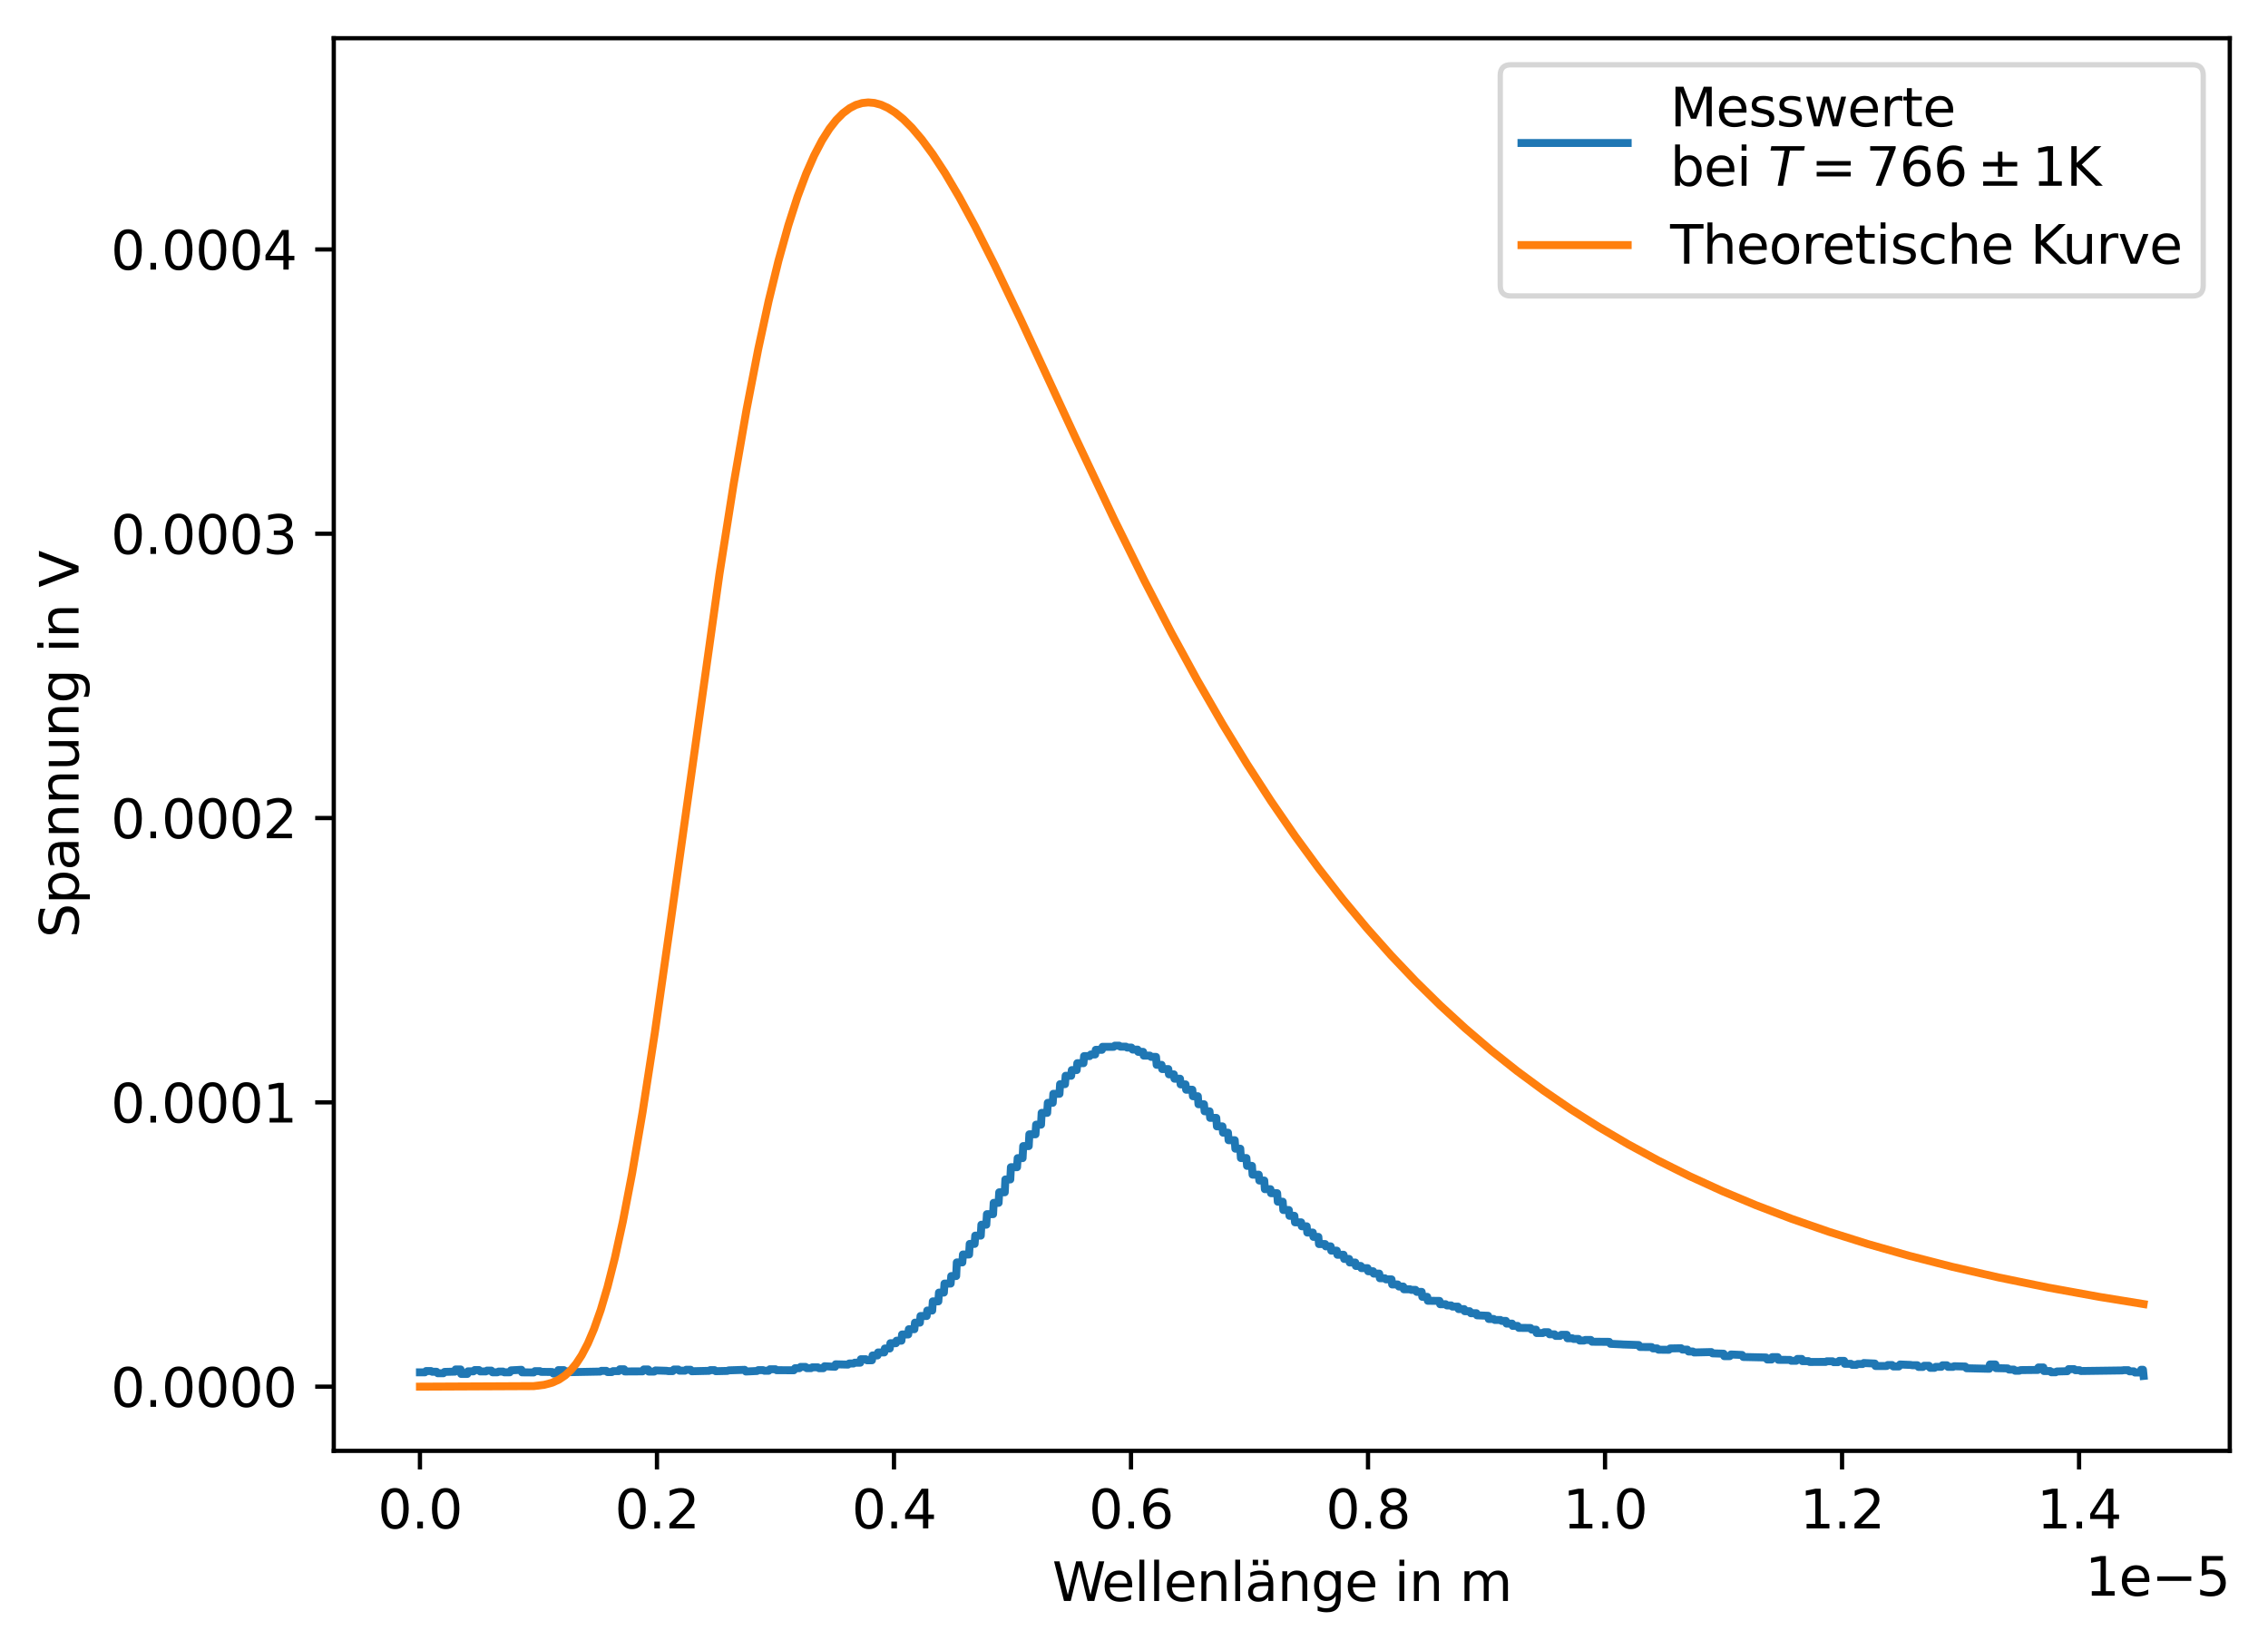 <?xml version="1.0" encoding="utf-8" standalone="no"?>
<!DOCTYPE svg PUBLIC "-//W3C//DTD SVG 1.1//EN"
  "http://www.w3.org/Graphics/SVG/1.1/DTD/svg11.dtd">
<svg xmlns:xlink="http://www.w3.org/1999/xlink" width="427.189pt" height="310.868pt" viewBox="0 0 427.189 310.868" xmlns="http://www.w3.org/2000/svg" version="1.1">
 <defs>
  <style type="text/css">*{stroke-linejoin: round; stroke-linecap: butt}</style>
 </defs>
 <g id="figure_1">
  <g id="patch_1">
   <path d="M 0 310.868 
L 427.189 310.868 
L 427.189 0 
L 0 0 
z
" style="fill: #ffffff"/>
  </g>
  <g id="axes_1">
   <g id="patch_2">
    <path d="M 62.869 273.312 
L 419.989 273.312 
L 419.989 7.2 
L 62.869 7.2 
z
" style="fill: #ffffff"/>
   </g>
   <g id="matplotlib.axis_1">
    <g id="xtick_1">
     <g id="line2d_1">
      <defs>
       <path id="meb055616ba" d="M 0 0 
L 0 3.5 
" style="stroke: #000000; stroke-width: 0.8"/>
      </defs>
      <g>
       <use xlink:href="#meb055616ba" x="79.1" y="273.312" style="stroke: #000000; stroke-width: 0.8"/>
      </g>
     </g>
     <g id="text_1">
      <!-- 0.0 -->
      <g transform="translate(71.149 287.91) scale(0.1 -0.1)">
       <defs>
        <path id="DejaVuSans-30" d="M 2034 4250 
Q 1547 4250 1301 3770 
Q 1056 3291 1056 2328 
Q 1056 1369 1301 889 
Q 1547 409 2034 409 
Q 2525 409 2770 889 
Q 3016 1369 3016 2328 
Q 3016 3291 2770 3770 
Q 2525 4250 2034 4250 
z
M 2034 4750 
Q 2819 4750 3233 4129 
Q 3647 3509 3647 2328 
Q 3647 1150 3233 529 
Q 2819 -91 2034 -91 
Q 1250 -91 836 529 
Q 422 1150 422 2328 
Q 422 3509 836 4129 
Q 1250 4750 2034 4750 
z
" transform="scale(0.016)"/>
        <path id="DejaVuSans-2e" d="M 684 794 
L 1344 794 
L 1344 0 
L 684 0 
L 684 794 
z
" transform="scale(0.016)"/>
       </defs>
       <use xlink:href="#DejaVuSans-30"/>
       <use xlink:href="#DejaVuSans-2e" x="63.623"/>
       <use xlink:href="#DejaVuSans-30" x="95.41"/>
      </g>
     </g>
    </g>
    <g id="xtick_2">
     <g id="line2d_2">
      <g>
       <use xlink:href="#meb055616ba" x="123.743" y="273.312" style="stroke: #000000; stroke-width: 0.8"/>
      </g>
     </g>
     <g id="text_2">
      <!-- 0.2 -->
      <g transform="translate(115.792 287.91) scale(0.1 -0.1)">
       <defs>
        <path id="DejaVuSans-32" d="M 1228 531 
L 3431 531 
L 3431 0 
L 469 0 
L 469 531 
Q 828 903 1448 1529 
Q 2069 2156 2228 2338 
Q 2531 2678 2651 2914 
Q 2772 3150 2772 3378 
Q 2772 3750 2511 3984 
Q 2250 4219 1831 4219 
Q 1534 4219 1204 4116 
Q 875 4013 500 3803 
L 500 4441 
Q 881 4594 1212 4672 
Q 1544 4750 1819 4750 
Q 2544 4750 2975 4387 
Q 3406 4025 3406 3419 
Q 3406 3131 3298 2873 
Q 3191 2616 2906 2266 
Q 2828 2175 2409 1742 
Q 1991 1309 1228 531 
z
" transform="scale(0.016)"/>
       </defs>
       <use xlink:href="#DejaVuSans-30"/>
       <use xlink:href="#DejaVuSans-2e" x="63.623"/>
       <use xlink:href="#DejaVuSans-32" x="95.41"/>
      </g>
     </g>
    </g>
    <g id="xtick_3">
     <g id="line2d_3">
      <g>
       <use xlink:href="#meb055616ba" x="168.387" y="273.312" style="stroke: #000000; stroke-width: 0.8"/>
      </g>
     </g>
     <g id="text_3">
      <!-- 0.4 -->
      <g transform="translate(160.435 287.91) scale(0.1 -0.1)">
       <defs>
        <path id="DejaVuSans-34" d="M 2419 4116 
L 825 1625 
L 2419 1625 
L 2419 4116 
z
M 2253 4666 
L 3047 4666 
L 3047 1625 
L 3713 1625 
L 3713 1100 
L 3047 1100 
L 3047 0 
L 2419 0 
L 2419 1100 
L 313 1100 
L 313 1709 
L 2253 4666 
z
" transform="scale(0.016)"/>
       </defs>
       <use xlink:href="#DejaVuSans-30"/>
       <use xlink:href="#DejaVuSans-2e" x="63.623"/>
       <use xlink:href="#DejaVuSans-34" x="95.41"/>
      </g>
     </g>
    </g>
    <g id="xtick_4">
     <g id="line2d_4">
      <g>
       <use xlink:href="#meb055616ba" x="213.03" y="273.312" style="stroke: #000000; stroke-width: 0.8"/>
      </g>
     </g>
     <g id="text_4">
      <!-- 0.6 -->
      <g transform="translate(205.078 287.91) scale(0.1 -0.1)">
       <defs>
        <path id="DejaVuSans-36" d="M 2113 2584 
Q 1688 2584 1439 2293 
Q 1191 2003 1191 1497 
Q 1191 994 1439 701 
Q 1688 409 2113 409 
Q 2538 409 2786 701 
Q 3034 994 3034 1497 
Q 3034 2003 2786 2293 
Q 2538 2584 2113 2584 
z
M 3366 4563 
L 3366 3988 
Q 3128 4100 2886 4159 
Q 2644 4219 2406 4219 
Q 1781 4219 1451 3797 
Q 1122 3375 1075 2522 
Q 1259 2794 1537 2939 
Q 1816 3084 2150 3084 
Q 2853 3084 3261 2657 
Q 3669 2231 3669 1497 
Q 3669 778 3244 343 
Q 2819 -91 2113 -91 
Q 1303 -91 875 529 
Q 447 1150 447 2328 
Q 447 3434 972 4092 
Q 1497 4750 2381 4750 
Q 2619 4750 2861 4703 
Q 3103 4656 3366 4563 
z
" transform="scale(0.016)"/>
       </defs>
       <use xlink:href="#DejaVuSans-30"/>
       <use xlink:href="#DejaVuSans-2e" x="63.623"/>
       <use xlink:href="#DejaVuSans-36" x="95.41"/>
      </g>
     </g>
    </g>
    <g id="xtick_5">
     <g id="line2d_5">
      <g>
       <use xlink:href="#meb055616ba" x="257.673" y="273.312" style="stroke: #000000; stroke-width: 0.8"/>
      </g>
     </g>
     <g id="text_5">
      <!-- 0.8 -->
      <g transform="translate(249.722 287.91) scale(0.1 -0.1)">
       <defs>
        <path id="DejaVuSans-38" d="M 2034 2216 
Q 1584 2216 1326 1975 
Q 1069 1734 1069 1313 
Q 1069 891 1326 650 
Q 1584 409 2034 409 
Q 2484 409 2743 651 
Q 3003 894 3003 1313 
Q 3003 1734 2745 1975 
Q 2488 2216 2034 2216 
z
M 1403 2484 
Q 997 2584 770 2862 
Q 544 3141 544 3541 
Q 544 4100 942 4425 
Q 1341 4750 2034 4750 
Q 2731 4750 3128 4425 
Q 3525 4100 3525 3541 
Q 3525 3141 3298 2862 
Q 3072 2584 2669 2484 
Q 3125 2378 3379 2068 
Q 3634 1759 3634 1313 
Q 3634 634 3220 271 
Q 2806 -91 2034 -91 
Q 1263 -91 848 271 
Q 434 634 434 1313 
Q 434 1759 690 2068 
Q 947 2378 1403 2484 
z
M 1172 3481 
Q 1172 3119 1398 2916 
Q 1625 2713 2034 2713 
Q 2441 2713 2670 2916 
Q 2900 3119 2900 3481 
Q 2900 3844 2670 4047 
Q 2441 4250 2034 4250 
Q 1625 4250 1398 4047 
Q 1172 3844 1172 3481 
z
" transform="scale(0.016)"/>
       </defs>
       <use xlink:href="#DejaVuSans-30"/>
       <use xlink:href="#DejaVuSans-2e" x="63.623"/>
       <use xlink:href="#DejaVuSans-38" x="95.41"/>
      </g>
     </g>
    </g>
    <g id="xtick_6">
     <g id="line2d_6">
      <g>
       <use xlink:href="#meb055616ba" x="302.317" y="273.312" style="stroke: #000000; stroke-width: 0.8"/>
      </g>
     </g>
     <g id="text_6">
      <!-- 1.0 -->
      <g transform="translate(294.365 287.91) scale(0.1 -0.1)">
       <defs>
        <path id="DejaVuSans-31" d="M 794 531 
L 1825 531 
L 1825 4091 
L 703 3866 
L 703 4441 
L 1819 4666 
L 2450 4666 
L 2450 531 
L 3481 531 
L 3481 0 
L 794 0 
L 794 531 
z
" transform="scale(0.016)"/>
       </defs>
       <use xlink:href="#DejaVuSans-31"/>
       <use xlink:href="#DejaVuSans-2e" x="63.623"/>
       <use xlink:href="#DejaVuSans-30" x="95.41"/>
      </g>
     </g>
    </g>
    <g id="xtick_7">
     <g id="line2d_7">
      <g>
       <use xlink:href="#meb055616ba" x="346.96" y="273.312" style="stroke: #000000; stroke-width: 0.8"/>
      </g>
     </g>
     <g id="text_7">
      <!-- 1.2 -->
      <g transform="translate(339.008 287.91) scale(0.1 -0.1)">
       <use xlink:href="#DejaVuSans-31"/>
       <use xlink:href="#DejaVuSans-2e" x="63.623"/>
       <use xlink:href="#DejaVuSans-32" x="95.41"/>
      </g>
     </g>
    </g>
    <g id="xtick_8">
     <g id="line2d_8">
      <g>
       <use xlink:href="#meb055616ba" x="391.603" y="273.312" style="stroke: #000000; stroke-width: 0.8"/>
      </g>
     </g>
     <g id="text_8">
      <!-- 1.4 -->
      <g transform="translate(383.652 287.91) scale(0.1 -0.1)">
       <use xlink:href="#DejaVuSans-31"/>
       <use xlink:href="#DejaVuSans-2e" x="63.623"/>
       <use xlink:href="#DejaVuSans-34" x="95.41"/>
      </g>
     </g>
    </g>
    <g id="text_9">
     <!-- Wellenlänge in m -->
     <g transform="translate(198.2 301.589) scale(0.1 -0.1)">
      <defs>
       <path id="DejaVuSans-57" d="M 213 4666 
L 850 4666 
L 1831 722 
L 2809 4666 
L 3519 4666 
L 4500 722 
L 5478 4666 
L 6119 4666 
L 4947 0 
L 4153 0 
L 3169 4050 
L 2175 0 
L 1381 0 
L 213 4666 
z
" transform="scale(0.016)"/>
       <path id="DejaVuSans-65" d="M 3597 1894 
L 3597 1613 
L 953 1613 
Q 991 1019 1311 708 
Q 1631 397 2203 397 
Q 2534 397 2845 478 
Q 3156 559 3463 722 
L 3463 178 
Q 3153 47 2828 -22 
Q 2503 -91 2169 -91 
Q 1331 -91 842 396 
Q 353 884 353 1716 
Q 353 2575 817 3079 
Q 1281 3584 2069 3584 
Q 2775 3584 3186 3129 
Q 3597 2675 3597 1894 
z
M 3022 2063 
Q 3016 2534 2758 2815 
Q 2500 3097 2075 3097 
Q 1594 3097 1305 2825 
Q 1016 2553 972 2059 
L 3022 2063 
z
" transform="scale(0.016)"/>
       <path id="DejaVuSans-6c" d="M 603 4863 
L 1178 4863 
L 1178 0 
L 603 0 
L 603 4863 
z
" transform="scale(0.016)"/>
       <path id="DejaVuSans-6e" d="M 3513 2113 
L 3513 0 
L 2938 0 
L 2938 2094 
Q 2938 2591 2744 2837 
Q 2550 3084 2163 3084 
Q 1697 3084 1428 2787 
Q 1159 2491 1159 1978 
L 1159 0 
L 581 0 
L 581 3500 
L 1159 3500 
L 1159 2956 
Q 1366 3272 1645 3428 
Q 1925 3584 2291 3584 
Q 2894 3584 3203 3211 
Q 3513 2838 3513 2113 
z
" transform="scale(0.016)"/>
       <path id="DejaVuSans-e4" d="M 2194 1759 
Q 1497 1759 1228 1600 
Q 959 1441 959 1056 
Q 959 750 1161 570 
Q 1363 391 1709 391 
Q 2188 391 2477 730 
Q 2766 1069 2766 1631 
L 2766 1759 
L 2194 1759 
z
M 3341 1997 
L 3341 0 
L 2766 0 
L 2766 531 
Q 2569 213 2275 61 
Q 1981 -91 1556 -91 
Q 1019 -91 701 211 
Q 384 513 384 1019 
Q 384 1609 779 1909 
Q 1175 2209 1959 2209 
L 2766 2209 
L 2766 2266 
Q 2766 2663 2505 2880 
Q 2244 3097 1772 3097 
Q 1472 3097 1187 3025 
Q 903 2953 641 2809 
L 641 3341 
Q 956 3463 1253 3523 
Q 1550 3584 1831 3584 
Q 2591 3584 2966 3190 
Q 3341 2797 3341 1997 
z
M 2150 4850 
L 2784 4850 
L 2784 4219 
L 2150 4219 
L 2150 4850 
z
M 928 4850 
L 1562 4850 
L 1562 4219 
L 928 4219 
L 928 4850 
z
" transform="scale(0.016)"/>
       <path id="DejaVuSans-67" d="M 2906 1791 
Q 2906 2416 2648 2759 
Q 2391 3103 1925 3103 
Q 1463 3103 1205 2759 
Q 947 2416 947 1791 
Q 947 1169 1205 825 
Q 1463 481 1925 481 
Q 2391 481 2648 825 
Q 2906 1169 2906 1791 
z
M 3481 434 
Q 3481 -459 3084 -895 
Q 2688 -1331 1869 -1331 
Q 1566 -1331 1297 -1286 
Q 1028 -1241 775 -1147 
L 775 -588 
Q 1028 -725 1275 -790 
Q 1522 -856 1778 -856 
Q 2344 -856 2625 -561 
Q 2906 -266 2906 331 
L 2906 616 
Q 2728 306 2450 153 
Q 2172 0 1784 0 
Q 1141 0 747 490 
Q 353 981 353 1791 
Q 353 2603 747 3093 
Q 1141 3584 1784 3584 
Q 2172 3584 2450 3431 
Q 2728 3278 2906 2969 
L 2906 3500 
L 3481 3500 
L 3481 434 
z
" transform="scale(0.016)"/>
       <path id="DejaVuSans-20" transform="scale(0.016)"/>
       <path id="DejaVuSans-69" d="M 603 3500 
L 1178 3500 
L 1178 0 
L 603 0 
L 603 3500 
z
M 603 4863 
L 1178 4863 
L 1178 4134 
L 603 4134 
L 603 4863 
z
" transform="scale(0.016)"/>
       <path id="DejaVuSans-6d" d="M 3328 2828 
Q 3544 3216 3844 3400 
Q 4144 3584 4550 3584 
Q 5097 3584 5394 3201 
Q 5691 2819 5691 2113 
L 5691 0 
L 5113 0 
L 5113 2094 
Q 5113 2597 4934 2840 
Q 4756 3084 4391 3084 
Q 3944 3084 3684 2787 
Q 3425 2491 3425 1978 
L 3425 0 
L 2847 0 
L 2847 2094 
Q 2847 2600 2669 2842 
Q 2491 3084 2119 3084 
Q 1678 3084 1418 2786 
Q 1159 2488 1159 1978 
L 1159 0 
L 581 0 
L 581 3500 
L 1159 3500 
L 1159 2956 
Q 1356 3278 1631 3431 
Q 1906 3584 2284 3584 
Q 2666 3584 2933 3390 
Q 3200 3197 3328 2828 
z
" transform="scale(0.016)"/>
      </defs>
      <use xlink:href="#DejaVuSans-57"/>
      <use xlink:href="#DejaVuSans-65" x="93.002"/>
      <use xlink:href="#DejaVuSans-6c" x="154.525"/>
      <use xlink:href="#DejaVuSans-6c" x="182.309"/>
      <use xlink:href="#DejaVuSans-65" x="210.092"/>
      <use xlink:href="#DejaVuSans-6e" x="271.615"/>
      <use xlink:href="#DejaVuSans-6c" x="334.994"/>
      <use xlink:href="#DejaVuSans-e4" x="362.777"/>
      <use xlink:href="#DejaVuSans-6e" x="424.057"/>
      <use xlink:href="#DejaVuSans-67" x="487.436"/>
      <use xlink:href="#DejaVuSans-65" x="550.912"/>
      <use xlink:href="#DejaVuSans-20" x="612.436"/>
      <use xlink:href="#DejaVuSans-69" x="644.223"/>
      <use xlink:href="#DejaVuSans-6e" x="672.006"/>
      <use xlink:href="#DejaVuSans-20" x="735.385"/>
      <use xlink:href="#DejaVuSans-6d" x="767.172"/>
     </g>
    </g>
    <g id="text_10">
     <!-- 1e−5 -->
     <g transform="translate(392.731 300.589) scale(0.1 -0.1)">
      <defs>
       <path id="DejaVuSans-2212" d="M 678 2272 
L 4684 2272 
L 4684 1741 
L 678 1741 
L 678 2272 
z
" transform="scale(0.016)"/>
       <path id="DejaVuSans-35" d="M 691 4666 
L 3169 4666 
L 3169 4134 
L 1269 4134 
L 1269 2991 
Q 1406 3038 1543 3061 
Q 1681 3084 1819 3084 
Q 2600 3084 3056 2656 
Q 3513 2228 3513 1497 
Q 3513 744 3044 326 
Q 2575 -91 1722 -91 
Q 1428 -91 1123 -41 
Q 819 9 494 109 
L 494 744 
Q 775 591 1075 516 
Q 1375 441 1709 441 
Q 2250 441 2565 725 
Q 2881 1009 2881 1497 
Q 2881 1984 2565 2268 
Q 2250 2553 1709 2553 
Q 1456 2553 1204 2497 
Q 953 2441 691 2322 
L 691 4666 
z
" transform="scale(0.016)"/>
      </defs>
      <use xlink:href="#DejaVuSans-31"/>
      <use xlink:href="#DejaVuSans-65" x="63.623"/>
      <use xlink:href="#DejaVuSans-2212" x="125.146"/>
      <use xlink:href="#DejaVuSans-35" x="208.936"/>
     </g>
    </g>
   </g>
   <g id="matplotlib.axis_2">
    <g id="ytick_1">
     <g id="line2d_9">
      <defs>
       <path id="mff01fc0aec" d="M 0 0 
L -3.5 0 
" style="stroke: #000000; stroke-width: 0.8"/>
      </defs>
      <g>
       <use xlink:href="#mff01fc0aec" x="62.869" y="261.216" style="stroke: #000000; stroke-width: 0.8"/>
      </g>
     </g>
     <g id="text_11">
      <!-- 0.0000 -->
      <g transform="translate(20.878 265.015) scale(0.1 -0.1)">
       <use xlink:href="#DejaVuSans-30"/>
       <use xlink:href="#DejaVuSans-2e" x="63.623"/>
       <use xlink:href="#DejaVuSans-30" x="95.41"/>
       <use xlink:href="#DejaVuSans-30" x="159.033"/>
       <use xlink:href="#DejaVuSans-30" x="222.656"/>
       <use xlink:href="#DejaVuSans-30" x="286.279"/>
      </g>
     </g>
    </g>
    <g id="ytick_2">
     <g id="line2d_10">
      <g>
       <use xlink:href="#mff01fc0aec" x="62.869" y="207.659" style="stroke: #000000; stroke-width: 0.8"/>
      </g>
     </g>
     <g id="text_12">
      <!-- 0.0001 -->
      <g transform="translate(20.878 211.458) scale(0.1 -0.1)">
       <use xlink:href="#DejaVuSans-30"/>
       <use xlink:href="#DejaVuSans-2e" x="63.623"/>
       <use xlink:href="#DejaVuSans-30" x="95.41"/>
       <use xlink:href="#DejaVuSans-30" x="159.033"/>
       <use xlink:href="#DejaVuSans-30" x="222.656"/>
       <use xlink:href="#DejaVuSans-31" x="286.279"/>
      </g>
     </g>
    </g>
    <g id="ytick_3">
     <g id="line2d_11">
      <g>
       <use xlink:href="#mff01fc0aec" x="62.869" y="154.102" style="stroke: #000000; stroke-width: 0.8"/>
      </g>
     </g>
     <g id="text_13">
      <!-- 0.0002 -->
      <g transform="translate(20.878 157.901) scale(0.1 -0.1)">
       <use xlink:href="#DejaVuSans-30"/>
       <use xlink:href="#DejaVuSans-2e" x="63.623"/>
       <use xlink:href="#DejaVuSans-30" x="95.41"/>
       <use xlink:href="#DejaVuSans-30" x="159.033"/>
       <use xlink:href="#DejaVuSans-30" x="222.656"/>
       <use xlink:href="#DejaVuSans-32" x="286.279"/>
      </g>
     </g>
    </g>
    <g id="ytick_4">
     <g id="line2d_12">
      <g>
       <use xlink:href="#mff01fc0aec" x="62.869" y="100.545" style="stroke: #000000; stroke-width: 0.8"/>
      </g>
     </g>
     <g id="text_14">
      <!-- 0.0003 -->
      <g transform="translate(20.878 104.344) scale(0.1 -0.1)">
       <defs>
        <path id="DejaVuSans-33" d="M 2597 2516 
Q 3050 2419 3304 2112 
Q 3559 1806 3559 1356 
Q 3559 666 3084 287 
Q 2609 -91 1734 -91 
Q 1441 -91 1130 -33 
Q 819 25 488 141 
L 488 750 
Q 750 597 1062 519 
Q 1375 441 1716 441 
Q 2309 441 2620 675 
Q 2931 909 2931 1356 
Q 2931 1769 2642 2001 
Q 2353 2234 1838 2234 
L 1294 2234 
L 1294 2753 
L 1863 2753 
Q 2328 2753 2575 2939 
Q 2822 3125 2822 3475 
Q 2822 3834 2567 4026 
Q 2313 4219 1838 4219 
Q 1578 4219 1281 4162 
Q 984 4106 628 3988 
L 628 4550 
Q 988 4650 1302 4700 
Q 1616 4750 1894 4750 
Q 2613 4750 3031 4423 
Q 3450 4097 3450 3541 
Q 3450 3153 3228 2886 
Q 3006 2619 2597 2516 
z
" transform="scale(0.016)"/>
       </defs>
       <use xlink:href="#DejaVuSans-30"/>
       <use xlink:href="#DejaVuSans-2e" x="63.623"/>
       <use xlink:href="#DejaVuSans-30" x="95.41"/>
       <use xlink:href="#DejaVuSans-30" x="159.033"/>
       <use xlink:href="#DejaVuSans-30" x="222.656"/>
       <use xlink:href="#DejaVuSans-33" x="286.279"/>
      </g>
     </g>
    </g>
    <g id="ytick_5">
     <g id="line2d_13">
      <g>
       <use xlink:href="#mff01fc0aec" x="62.869" y="46.988" style="stroke: #000000; stroke-width: 0.8"/>
      </g>
     </g>
     <g id="text_15">
      <!-- 0.0004 -->
      <g transform="translate(20.878 50.787) scale(0.1 -0.1)">
       <use xlink:href="#DejaVuSans-30"/>
       <use xlink:href="#DejaVuSans-2e" x="63.623"/>
       <use xlink:href="#DejaVuSans-30" x="95.41"/>
       <use xlink:href="#DejaVuSans-30" x="159.033"/>
       <use xlink:href="#DejaVuSans-30" x="222.656"/>
       <use xlink:href="#DejaVuSans-34" x="286.279"/>
      </g>
     </g>
    </g>
    <g id="text_16">
     <!-- Spannung in V -->
     <g transform="translate(14.798 176.674) rotate(-90) scale(0.1 -0.1)">
      <defs>
       <path id="DejaVuSans-53" d="M 3425 4513 
L 3425 3897 
Q 3066 4069 2747 4153 
Q 2428 4238 2131 4238 
Q 1616 4238 1336 4038 
Q 1056 3838 1056 3469 
Q 1056 3159 1242 3001 
Q 1428 2844 1947 2747 
L 2328 2669 
Q 3034 2534 3370 2195 
Q 3706 1856 3706 1288 
Q 3706 609 3251 259 
Q 2797 -91 1919 -91 
Q 1588 -91 1214 -16 
Q 841 59 441 206 
L 441 856 
Q 825 641 1194 531 
Q 1563 422 1919 422 
Q 2459 422 2753 634 
Q 3047 847 3047 1241 
Q 3047 1584 2836 1778 
Q 2625 1972 2144 2069 
L 1759 2144 
Q 1053 2284 737 2584 
Q 422 2884 422 3419 
Q 422 4038 858 4394 
Q 1294 4750 2059 4750 
Q 2388 4750 2728 4690 
Q 3069 4631 3425 4513 
z
" transform="scale(0.016)"/>
       <path id="DejaVuSans-70" d="M 1159 525 
L 1159 -1331 
L 581 -1331 
L 581 3500 
L 1159 3500 
L 1159 2969 
Q 1341 3281 1617 3432 
Q 1894 3584 2278 3584 
Q 2916 3584 3314 3078 
Q 3713 2572 3713 1747 
Q 3713 922 3314 415 
Q 2916 -91 2278 -91 
Q 1894 -91 1617 61 
Q 1341 213 1159 525 
z
M 3116 1747 
Q 3116 2381 2855 2742 
Q 2594 3103 2138 3103 
Q 1681 3103 1420 2742 
Q 1159 2381 1159 1747 
Q 1159 1113 1420 752 
Q 1681 391 2138 391 
Q 2594 391 2855 752 
Q 3116 1113 3116 1747 
z
" transform="scale(0.016)"/>
       <path id="DejaVuSans-61" d="M 2194 1759 
Q 1497 1759 1228 1600 
Q 959 1441 959 1056 
Q 959 750 1161 570 
Q 1363 391 1709 391 
Q 2188 391 2477 730 
Q 2766 1069 2766 1631 
L 2766 1759 
L 2194 1759 
z
M 3341 1997 
L 3341 0 
L 2766 0 
L 2766 531 
Q 2569 213 2275 61 
Q 1981 -91 1556 -91 
Q 1019 -91 701 211 
Q 384 513 384 1019 
Q 384 1609 779 1909 
Q 1175 2209 1959 2209 
L 2766 2209 
L 2766 2266 
Q 2766 2663 2505 2880 
Q 2244 3097 1772 3097 
Q 1472 3097 1187 3025 
Q 903 2953 641 2809 
L 641 3341 
Q 956 3463 1253 3523 
Q 1550 3584 1831 3584 
Q 2591 3584 2966 3190 
Q 3341 2797 3341 1997 
z
" transform="scale(0.016)"/>
       <path id="DejaVuSans-75" d="M 544 1381 
L 544 3500 
L 1119 3500 
L 1119 1403 
Q 1119 906 1312 657 
Q 1506 409 1894 409 
Q 2359 409 2629 706 
Q 2900 1003 2900 1516 
L 2900 3500 
L 3475 3500 
L 3475 0 
L 2900 0 
L 2900 538 
Q 2691 219 2414 64 
Q 2138 -91 1772 -91 
Q 1169 -91 856 284 
Q 544 659 544 1381 
z
M 1991 3584 
L 1991 3584 
z
" transform="scale(0.016)"/>
       <path id="DejaVuSans-56" d="M 1831 0 
L 50 4666 
L 709 4666 
L 2188 738 
L 3669 4666 
L 4325 4666 
L 2547 0 
L 1831 0 
z
" transform="scale(0.016)"/>
      </defs>
      <use xlink:href="#DejaVuSans-53"/>
      <use xlink:href="#DejaVuSans-70" x="63.477"/>
      <use xlink:href="#DejaVuSans-61" x="126.953"/>
      <use xlink:href="#DejaVuSans-6e" x="188.232"/>
      <use xlink:href="#DejaVuSans-6e" x="251.611"/>
      <use xlink:href="#DejaVuSans-75" x="314.99"/>
      <use xlink:href="#DejaVuSans-6e" x="378.369"/>
      <use xlink:href="#DejaVuSans-67" x="441.748"/>
      <use xlink:href="#DejaVuSans-20" x="505.225"/>
      <use xlink:href="#DejaVuSans-69" x="537.012"/>
      <use xlink:href="#DejaVuSans-6e" x="564.795"/>
      <use xlink:href="#DejaVuSans-20" x="628.174"/>
      <use xlink:href="#DejaVuSans-56" x="659.961"/>
     </g>
    </g>
   </g>
   <g id="line2d_14">
    <path d="M 79.101 258.516 
L 80.028 258.516 
L 80.26 258.274 
L 81.186 258.274 
L 81.418 258.413 
L 82.229 258.413 
L 82.46 258.688 
L 83.503 258.688 
L 83.734 258.436 
L 85.703 258.385 
L 85.819 257.972 
L 86.746 257.972 
L 86.862 258.817 
L 88.02 258.817 
L 88.136 258.331 
L 89.178 258.331 
L 89.41 258.087 
L 90.221 258.087 
L 90.452 258.347 
L 91.495 258.347 
L 91.726 258.19 
L 92.537 258.19 
L 92.769 258.508 
L 93.695 258.508 
L 93.927 258.371 
L 94.738 258.371 
L 94.969 258.51 
L 96.012 258.51 
L 96.243 258.145 
L 98.212 258.037 
L 98.328 258.517 
L 100.529 258.537 
L 100.761 258.29 
L 101.687 258.29 
L 101.919 258.427 
L 104.004 258.45 
L 104.235 258.748 
L 105.046 258.748 
L 105.162 258.098 
L 106.204 258.098 
L 106.436 258.338 
L 107.247 258.338 
L 107.478 258.481 
L 113.038 258.374 
L 113.27 258.236 
L 114.196 258.236 
L 114.428 258.463 
L 115.239 258.463 
L 115.47 258.29 
L 116.513 258.29 
L 116.744 257.942 
L 117.555 257.942 
L 117.671 258.352 
L 121.03 258.332 
L 121.261 257.973 
L 122.072 257.973 
L 122.188 258.372 
L 123.23 258.372 
L 123.462 258.159 
L 125.547 258.228 
L 125.894 258.287 
L 126.705 258.287 
L 126.937 257.983 
L 127.748 257.983 
L 127.979 258.207 
L 129.022 258.207 
L 129.253 258.029 
L 130.064 258.029 
L 130.296 258.312 
L 133.539 258.236 
L 133.77 258.102 
L 134.581 258.102 
L 134.813 258.302 
L 137.013 258.249 
L 137.245 258.144 
L 140.257 258.045 
L 140.488 258.362 
L 142.573 258.263 
L 142.805 258.104 
L 143.731 258.104 
L 143.963 258.217 
L 144.774 258.217 
L 145.005 257.938 
L 146.048 257.938 
L 146.279 258.113 
L 149.522 258.126 
L 149.754 257.739 
L 150.565 257.739 
L 150.797 257.492 
L 151.723 257.492 
L 151.955 257.729 
L 152.766 257.729 
L 152.997 257.573 
L 154.04 257.573 
L 154.271 257.739 
L 155.082 257.739 
L 155.314 257.37 
L 157.283 257.474 
L 157.398 257.003 
L 159.715 257.059 
L 159.947 256.853 
L 160.757 256.853 
L 160.989 256.698 
L 162.031 256.698 
L 162.147 256.048 
L 163.074 256.048 
L 163.305 256.245 
L 164.232 256.245 
L 164.348 255.336 
L 165.274 255.336 
L 165.39 254.769 
L 166.549 254.769 
L 166.664 254.025 
L 167.591 254.025 
L 167.707 253.029 
L 168.749 253.029 
L 168.865 252.556 
L 169.792 252.556 
L 169.907 251.384 
L 171.066 251.384 
L 171.182 250.395 
L 172.224 250.395 
L 172.34 249.154 
L 173.266 249.154 
L 173.382 247.908 
L 174.54 247.908 
L 174.656 246.878 
L 175.583 246.878 
L 175.699 245.148 
L 176.741 245.148 
L 176.857 243.494 
L 177.783 243.494 
L 177.899 241.8 
L 179.058 241.8 
L 179.173 240.38 
L 180.1 240.38 
L 180.216 237.812 
L 181.258 237.812 
L 181.374 236.318 
L 182.532 236.318 
L 182.648 234.324 
L 183.575 234.324 
L 183.691 232.762 
L 184.733 232.762 
L 184.849 230.709 
L 185.775 230.709 
L 185.891 228.722 
L 187.049 228.722 
L 187.165 226.59 
L 188.092 226.59 
L 188.208 224.601 
L 189.25 224.601 
L 189.366 222.184 
L 190.292 222.184 
L 190.408 219.873 
L 191.567 219.873 
L 191.682 218.166 
L 192.609 218.166 
L 192.725 215.898 
L 193.767 215.898 
L 193.883 213.678 
L 195.041 213.678 
L 195.157 211.864 
L 196.084 211.864 
L 196.199 209.642 
L 197.242 209.642 
L 197.358 207.747 
L 198.284 207.747 
L 198.4 206.05 
L 199.558 206.05 
L 199.674 204.23 
L 200.601 204.23 
L 200.717 202.653 
L 201.759 202.653 
L 201.875 201.581 
L 202.801 201.581 
L 202.917 200.279 
L 204.076 200.279 
L 204.191 198.948 
L 205.234 198.948 
L 205.465 198.638 
L 206.276 198.638 
L 206.392 197.763 
L 207.55 197.763 
L 207.666 197.198 
L 209.751 197.202 
L 209.983 196.981 
L 210.793 196.981 
L 211.025 197.165 
L 212.067 197.165 
L 212.299 197.339 
L 213.11 197.339 
L 213.341 197.719 
L 214.268 197.719 
L 214.384 198.146 
L 215.31 198.146 
L 215.426 198.856 
L 216.585 198.856 
L 216.816 199.095 
L 217.743 199.095 
L 217.859 200.592 
L 218.785 200.592 
L 218.901 201.387 
L 220.059 201.387 
L 220.175 202.383 
L 221.102 202.383 
L 221.217 203.203 
L 222.26 203.203 
L 222.376 204.274 
L 223.302 204.274 
L 223.418 205.281 
L 224.576 205.281 
L 224.692 206.505 
L 225.619 206.505 
L 225.735 208.016 
L 226.777 208.016 
L 226.893 209.341 
L 227.819 209.341 
L 227.935 210.582 
L 229.093 210.582 
L 229.209 212.183 
L 230.252 212.183 
L 230.368 213.369 
L 231.294 213.369 
L 231.41 214.788 
L 232.568 214.788 
L 232.684 216.385 
L 233.611 216.385 
L 233.726 218.151 
L 234.769 218.151 
L 234.885 219.624 
L 235.811 219.624 
L 235.927 221.28 
L 237.085 221.28 
L 237.201 222.387 
L 238.128 222.387 
L 238.244 224.013 
L 239.286 224.013 
L 239.402 224.77 
L 240.56 224.77 
L 240.676 226.374 
L 241.602 226.374 
L 241.718 227.94 
L 242.761 227.94 
L 242.877 229.031 
L 243.803 229.031 
L 243.919 230.261 
L 245.077 230.261 
L 245.193 231.005 
L 246.12 231.005 
L 246.235 232.187 
L 247.278 232.187 
L 247.394 233 
L 248.32 233 
L 248.436 234.353 
L 249.594 234.353 
L 249.71 234.785 
L 250.637 234.785 
L 250.753 235.595 
L 251.795 235.595 
L 251.911 236.368 
L 253.069 236.368 
L 253.185 237.155 
L 254.111 237.155 
L 254.227 237.829 
L 255.27 237.829 
L 255.386 238.477 
L 256.312 238.477 
L 256.428 238.89 
L 257.586 238.89 
L 257.702 239.474 
L 258.629 239.474 
L 258.744 239.921 
L 259.787 239.921 
L 259.903 240.791 
L 260.829 240.791 
L 261.061 241.007 
L 262.103 241.007 
L 262.219 241.964 
L 263.262 241.964 
L 263.493 242.353 
L 264.304 242.353 
L 264.42 242.871 
L 265.578 242.871 
L 265.81 242.984 
L 266.62 242.984 
L 266.852 243.36 
L 267.779 243.36 
L 267.895 244.293 
L 268.821 244.293 
L 268.937 245.034 
L 271.138 245.063 
L 271.253 245.686 
L 272.296 245.686 
L 272.527 245.91 
L 273.338 245.91 
L 273.57 246.136 
L 274.612 246.136 
L 274.728 246.601 
L 275.771 246.601 
L 275.886 247.003 
L 276.813 247.003 
L 277.045 247.38 
L 278.087 247.38 
L 278.203 247.777 
L 280.288 247.866 
L 280.404 248.463 
L 281.33 248.463 
L 281.562 248.652 
L 282.604 248.652 
L 282.836 248.829 
L 283.647 248.829 
L 283.762 249.335 
L 284.805 249.335 
L 284.921 249.77 
L 285.847 249.77 
L 286.079 250.139 
L 288.28 250.163 
L 288.511 250.476 
L 289.322 250.476 
L 289.438 251.113 
L 290.596 251.113 
L 290.828 250.962 
L 291.638 250.962 
L 291.87 251.351 
L 292.797 251.351 
L 293.028 251.66 
L 293.839 251.66 
L 294.071 251.451 
L 295.113 251.451 
L 295.229 252.099 
L 296.156 252.099 
L 296.387 252.225 
L 297.314 252.225 
L 297.545 252.533 
L 298.356 252.533 
L 298.588 252.415 
L 299.63 252.415 
L 299.862 252.752 
L 303.105 252.776 
L 303.337 253.147 
L 305.306 253.241 
L 305.769 253.27 
L 308.665 253.368 
L 308.896 253.741 
L 311.097 253.755 
L 311.329 254.011 
L 312.139 254.011 
L 312.371 254.251 
L 314.34 254.273 
L 314.572 254.017 
L 316.656 253.979 
L 316.888 254.234 
L 317.815 254.234 
L 318.046 254.595 
L 318.857 254.595 
L 319.089 254.773 
L 322.332 254.699 
L 322.563 254.939 
L 324.648 255.006 
L 324.764 255.468 
L 325.807 255.468 
L 326.038 255.154 
L 328.123 255.244 
L 328.355 255.624 
L 332.64 255.718 
L 332.872 256.101 
L 333.683 256.101 
L 333.798 255.653 
L 334.841 255.653 
L 334.957 256.16 
L 337.157 256.174 
L 337.389 256.342 
L 338.315 256.342 
L 338.547 255.992 
L 339.358 255.992 
L 339.474 256.402 
L 340.632 256.402 
L 340.864 256.562 
L 343.875 256.554 
L 344.107 256.432 
L 345.149 256.432 
L 345.381 256.605 
L 346.192 256.605 
L 346.423 256.355 
L 347.35 256.355 
L 347.466 256.911 
L 348.624 256.911 
L 348.855 257.103 
L 349.666 257.103 
L 349.898 256.952 
L 350.824 256.952 
L 351.056 256.765 
L 353.141 256.862 
L 353.257 257.323 
L 355.342 257.327 
L 355.573 257.139 
L 356.384 257.139 
L 356.616 257.409 
L 357.658 257.409 
L 357.89 257.038 
L 359.859 257.122 
L 360.206 257.179 
L 361.133 257.179 
L 361.364 257.503 
L 362.175 257.503 
L 362.407 257.28 
L 363.333 257.28 
L 363.565 257.672 
L 364.376 257.672 
L 364.608 257.482 
L 365.65 257.482 
L 365.882 257.186 
L 366.692 257.186 
L 366.924 257.493 
L 367.851 257.493 
L 368.082 257.367 
L 370.167 257.422 
L 370.399 257.745 
L 374.684 257.848 
L 374.8 257.035 
L 375.842 257.035 
L 375.958 257.726 
L 378.159 257.778 
L 378.391 257.996 
L 379.317 257.996 
L 379.549 258.214 
L 380.36 258.214 
L 380.591 258.097 
L 383.834 258.064 
L 383.95 257.595 
L 384.877 257.595 
L 384.993 258.273 
L 386.151 258.273 
L 386.382 258.504 
L 387.193 258.504 
L 387.425 258.356 
L 389.394 258.304 
L 389.625 257.914 
L 390.668 257.914 
L 390.9 258.115 
L 391.71 258.115 
L 391.942 258.271 
L 399.702 258.16 
L 400.05 258.107 
L 400.86 258.107 
L 401.092 258.33 
L 401.903 258.33 
L 402.134 258.548 
L 403.177 258.548 
L 403.293 258.031 
L 403.64 258.031 
L 403.756 259.192 
L 403.756 259.192 
" clip-path="url(#p80193a56c0)" style="fill: none; stroke: #1f77b4; stroke-width: 1.5; stroke-linecap: square"/>
   </g>
   <g id="line2d_15">
    <path d="M 79.101 261.216 
L 100.529 261.113 
L 102.498 260.87 
L 104.004 260.467 
L 105.278 259.891 
L 106.436 259.112 
L 107.478 258.15 
L 108.521 256.895 
L 109.563 255.302 
L 110.721 253.09 
L 111.88 250.368 
L 113.154 246.746 
L 114.428 242.439 
L 115.818 236.948 
L 117.323 230.084 
L 119.061 221.047 
L 121.03 209.511 
L 123.346 194.499 
L 126.358 173.385 
L 135.508 108.173 
L 138.172 91.254 
L 140.604 77.22 
L 142.805 65.821 
L 144.774 56.722 
L 146.627 49.127 
L 148.48 42.468 
L 150.217 37.062 
L 151.839 32.729 
L 153.345 29.3 
L 154.85 26.422 
L 156.24 24.234 
L 157.514 22.606 
L 158.788 21.322 
L 160.062 20.367 
L 161.221 19.769 
L 162.379 19.416 
L 163.537 19.296 
L 164.695 19.395 
L 165.969 19.744 
L 167.244 20.328 
L 168.633 21.215 
L 170.139 22.448 
L 171.761 24.066 
L 173.614 26.246 
L 175.699 29.073 
L 178.015 32.617 
L 180.679 37.132 
L 183.691 42.689 
L 187.397 50.024 
L 192.261 60.191 
L 202.57 82.434 
L 209.867 97.865 
L 215.542 109.36 
L 220.638 119.196 
L 225.503 128.113 
L 230.252 136.35 
L 234.885 143.937 
L 239.402 150.911 
L 243.919 157.475 
L 248.436 163.644 
L 252.953 169.432 
L 257.47 174.858 
L 261.988 179.94 
L 266.62 184.815 
L 271.253 189.368 
L 276.002 193.723 
L 280.867 197.878 
L 285.731 201.744 
L 290.712 205.424 
L 295.924 208.997 
L 301.252 212.378 
L 306.696 215.57 
L 312.371 218.641 
L 318.278 221.582 
L 324.417 224.387 
L 330.787 227.051 
L 337.505 229.615 
L 344.454 232.028 
L 351.751 234.328 
L 359.511 236.539 
L 367.735 238.646 
L 376.422 240.639 
L 385.687 242.535 
L 395.533 244.321 
L 403.756 245.656 
L 403.756 245.656 
" clip-path="url(#p80193a56c0)" style="fill: none; stroke: #ff7f0e; stroke-width: 1.5; stroke-linecap: square"/>
   </g>
   <g id="patch_3">
    <path d="M 62.869 273.312 
L 62.869 7.2 
" style="fill: none; stroke: #000000; stroke-width: 0.8; stroke-linejoin: miter; stroke-linecap: square"/>
   </g>
   <g id="patch_4">
    <path d="M 419.989 273.312 
L 419.989 7.2 
" style="fill: none; stroke: #000000; stroke-width: 0.8; stroke-linejoin: miter; stroke-linecap: square"/>
   </g>
   <g id="patch_5">
    <path d="M 62.869 273.312 
L 419.989 273.312 
" style="fill: none; stroke: #000000; stroke-width: 0.8; stroke-linejoin: miter; stroke-linecap: square"/>
   </g>
   <g id="patch_6">
    <path d="M 62.869 7.2 
L 419.989 7.2 
" style="fill: none; stroke: #000000; stroke-width: 0.8; stroke-linejoin: miter; stroke-linecap: square"/>
   </g>
   <g id="legend_1">
    <g id="patch_7">
     <path d="M 284.579 55.754 
L 412.989 55.754 
Q 414.989 55.754 414.989 53.754 
L 414.989 14.2 
Q 414.989 12.2 412.989 12.2 
L 284.579 12.2 
Q 282.579 12.2 282.579 14.2 
L 282.579 53.754 
Q 282.579 55.754 284.579 55.754 
z
" style="fill: #ffffff; opacity: 0.8; stroke: #cccccc; stroke-linejoin: miter"/>
    </g>
    <g id="line2d_16">
     <path d="M 286.579 26.937 
L 296.579 26.937 
L 306.579 26.937 
" style="fill: none; stroke: #1f77b4; stroke-width: 1.5; stroke-linecap: square"/>
    </g>
    <g id="text_17">
     <!-- Messwerte -->
     <g transform="translate(314.579 23.798) scale(0.1 -0.1)">
      <defs>
       <path id="DejaVuSans-4d" d="M 628 4666 
L 1569 4666 
L 2759 1491 
L 3956 4666 
L 4897 4666 
L 4897 0 
L 4281 0 
L 4281 4097 
L 3078 897 
L 2444 897 
L 1241 4097 
L 1241 0 
L 628 0 
L 628 4666 
z
" transform="scale(0.016)"/>
       <path id="DejaVuSans-73" d="M 2834 3397 
L 2834 2853 
Q 2591 2978 2328 3040 
Q 2066 3103 1784 3103 
Q 1356 3103 1142 2972 
Q 928 2841 928 2578 
Q 928 2378 1081 2264 
Q 1234 2150 1697 2047 
L 1894 2003 
Q 2506 1872 2764 1633 
Q 3022 1394 3022 966 
Q 3022 478 2636 193 
Q 2250 -91 1575 -91 
Q 1294 -91 989 -36 
Q 684 19 347 128 
L 347 722 
Q 666 556 975 473 
Q 1284 391 1588 391 
Q 1994 391 2212 530 
Q 2431 669 2431 922 
Q 2431 1156 2273 1281 
Q 2116 1406 1581 1522 
L 1381 1569 
Q 847 1681 609 1914 
Q 372 2147 372 2553 
Q 372 3047 722 3315 
Q 1072 3584 1716 3584 
Q 2034 3584 2315 3537 
Q 2597 3491 2834 3397 
z
" transform="scale(0.016)"/>
       <path id="DejaVuSans-77" d="M 269 3500 
L 844 3500 
L 1563 769 
L 2278 3500 
L 2956 3500 
L 3675 769 
L 4391 3500 
L 4966 3500 
L 4050 0 
L 3372 0 
L 2619 2869 
L 1863 0 
L 1184 0 
L 269 3500 
z
" transform="scale(0.016)"/>
       <path id="DejaVuSans-72" d="M 2631 2963 
Q 2534 3019 2420 3045 
Q 2306 3072 2169 3072 
Q 1681 3072 1420 2755 
Q 1159 2438 1159 1844 
L 1159 0 
L 581 0 
L 581 3500 
L 1159 3500 
L 1159 2956 
Q 1341 3275 1631 3429 
Q 1922 3584 2338 3584 
Q 2397 3584 2469 3576 
Q 2541 3569 2628 3553 
L 2631 2963 
z
" transform="scale(0.016)"/>
       <path id="DejaVuSans-74" d="M 1172 4494 
L 1172 3500 
L 2356 3500 
L 2356 3053 
L 1172 3053 
L 1172 1153 
Q 1172 725 1289 603 
Q 1406 481 1766 481 
L 2356 481 
L 2356 0 
L 1766 0 
Q 1100 0 847 248 
Q 594 497 594 1153 
L 594 3053 
L 172 3053 
L 172 3500 
L 594 3500 
L 594 4494 
L 1172 4494 
z
" transform="scale(0.016)"/>
      </defs>
      <use xlink:href="#DejaVuSans-4d"/>
      <use xlink:href="#DejaVuSans-65" x="86.279"/>
      <use xlink:href="#DejaVuSans-73" x="147.803"/>
      <use xlink:href="#DejaVuSans-73" x="199.902"/>
      <use xlink:href="#DejaVuSans-77" x="252.002"/>
      <use xlink:href="#DejaVuSans-65" x="333.789"/>
      <use xlink:href="#DejaVuSans-72" x="395.312"/>
      <use xlink:href="#DejaVuSans-74" x="436.426"/>
      <use xlink:href="#DejaVuSans-65" x="475.635"/>
     </g>
     <!-- bei $T=766\pm1$K -->
     <g transform="translate(314.579 34.996) scale(0.1 -0.1)">
      <defs>
       <path id="DejaVuSans-62" d="M 3116 1747 
Q 3116 2381 2855 2742 
Q 2594 3103 2138 3103 
Q 1681 3103 1420 2742 
Q 1159 2381 1159 1747 
Q 1159 1113 1420 752 
Q 1681 391 2138 391 
Q 2594 391 2855 752 
Q 3116 1113 3116 1747 
z
M 1159 2969 
Q 1341 3281 1617 3432 
Q 1894 3584 2278 3584 
Q 2916 3584 3314 3078 
Q 3713 2572 3713 1747 
Q 3713 922 3314 415 
Q 2916 -91 2278 -91 
Q 1894 -91 1617 61 
Q 1341 213 1159 525 
L 1159 0 
L 581 0 
L 581 4863 
L 1159 4863 
L 1159 2969 
z
" transform="scale(0.016)"/>
       <path id="DejaVuSans-Oblique-54" d="M 378 4666 
L 4325 4666 
L 4225 4134 
L 2559 4134 
L 1759 0 
L 1125 0 
L 1925 4134 
L 275 4134 
L 378 4666 
z
" transform="scale(0.016)"/>
       <path id="DejaVuSans-3d" d="M 678 2906 
L 4684 2906 
L 4684 2381 
L 678 2381 
L 678 2906 
z
M 678 1631 
L 4684 1631 
L 4684 1100 
L 678 1100 
L 678 1631 
z
" transform="scale(0.016)"/>
       <path id="DejaVuSans-37" d="M 525 4666 
L 3525 4666 
L 3525 4397 
L 1831 0 
L 1172 0 
L 2766 4134 
L 525 4134 
L 525 4666 
z
" transform="scale(0.016)"/>
       <path id="DejaVuSans-b1" d="M 2944 4013 
L 2944 2803 
L 4684 2803 
L 4684 2272 
L 2944 2272 
L 2944 1063 
L 2419 1063 
L 2419 2272 
L 678 2272 
L 678 2803 
L 2419 2803 
L 2419 4013 
L 2944 4013 
z
M 678 531 
L 4684 531 
L 4684 0 
L 678 0 
L 678 531 
z
" transform="scale(0.016)"/>
       <path id="DejaVuSans-4b" d="M 628 4666 
L 1259 4666 
L 1259 2694 
L 3353 4666 
L 4166 4666 
L 1850 2491 
L 4331 0 
L 3500 0 
L 1259 2247 
L 1259 0 
L 628 0 
L 628 4666 
z
" transform="scale(0.016)"/>
      </defs>
      <use xlink:href="#DejaVuSans-62" transform="translate(0 0.016)"/>
      <use xlink:href="#DejaVuSans-65" transform="translate(63.477 0.016)"/>
      <use xlink:href="#DejaVuSans-69" transform="translate(125 0.016)"/>
      <use xlink:href="#DejaVuSans-20" transform="translate(152.783 0.016)"/>
      <use xlink:href="#DejaVuSans-Oblique-54" transform="translate(184.57 0.016)"/>
      <use xlink:href="#DejaVuSans-3d" transform="translate(265.137 0.016)"/>
      <use xlink:href="#DejaVuSans-37" transform="translate(368.408 0.016)"/>
      <use xlink:href="#DejaVuSans-36" transform="translate(432.031 0.016)"/>
      <use xlink:href="#DejaVuSans-36" transform="translate(495.654 0.016)"/>
      <use xlink:href="#DejaVuSans-b1" transform="translate(578.76 0.016)"/>
      <use xlink:href="#DejaVuSans-31" transform="translate(682.031 0.016)"/>
      <use xlink:href="#DejaVuSans-4b" transform="translate(745.654 0.016)"/>
     </g>
    </g>
    <g id="line2d_17">
     <path d="M 286.579 46.174 
L 296.579 46.174 
L 306.579 46.174 
" style="fill: none; stroke: #ff7f0e; stroke-width: 1.5; stroke-linecap: square"/>
    </g>
    <g id="text_18">
     <!-- Theoretische Kurve -->
     <g transform="translate(314.579 49.674) scale(0.1 -0.1)">
      <defs>
       <path id="DejaVuSans-54" d="M -19 4666 
L 3928 4666 
L 3928 4134 
L 2272 4134 
L 2272 0 
L 1638 0 
L 1638 4134 
L -19 4134 
L -19 4666 
z
" transform="scale(0.016)"/>
       <path id="DejaVuSans-68" d="M 3513 2113 
L 3513 0 
L 2938 0 
L 2938 2094 
Q 2938 2591 2744 2837 
Q 2550 3084 2163 3084 
Q 1697 3084 1428 2787 
Q 1159 2491 1159 1978 
L 1159 0 
L 581 0 
L 581 4863 
L 1159 4863 
L 1159 2956 
Q 1366 3272 1645 3428 
Q 1925 3584 2291 3584 
Q 2894 3584 3203 3211 
Q 3513 2838 3513 2113 
z
" transform="scale(0.016)"/>
       <path id="DejaVuSans-6f" d="M 1959 3097 
Q 1497 3097 1228 2736 
Q 959 2375 959 1747 
Q 959 1119 1226 758 
Q 1494 397 1959 397 
Q 2419 397 2687 759 
Q 2956 1122 2956 1747 
Q 2956 2369 2687 2733 
Q 2419 3097 1959 3097 
z
M 1959 3584 
Q 2709 3584 3137 3096 
Q 3566 2609 3566 1747 
Q 3566 888 3137 398 
Q 2709 -91 1959 -91 
Q 1206 -91 779 398 
Q 353 888 353 1747 
Q 353 2609 779 3096 
Q 1206 3584 1959 3584 
z
" transform="scale(0.016)"/>
       <path id="DejaVuSans-63" d="M 3122 3366 
L 3122 2828 
Q 2878 2963 2633 3030 
Q 2388 3097 2138 3097 
Q 1578 3097 1268 2742 
Q 959 2388 959 1747 
Q 959 1106 1268 751 
Q 1578 397 2138 397 
Q 2388 397 2633 464 
Q 2878 531 3122 666 
L 3122 134 
Q 2881 22 2623 -34 
Q 2366 -91 2075 -91 
Q 1284 -91 818 406 
Q 353 903 353 1747 
Q 353 2603 823 3093 
Q 1294 3584 2113 3584 
Q 2378 3584 2631 3529 
Q 2884 3475 3122 3366 
z
" transform="scale(0.016)"/>
       <path id="DejaVuSans-76" d="M 191 3500 
L 800 3500 
L 1894 563 
L 2988 3500 
L 3597 3500 
L 2284 0 
L 1503 0 
L 191 3500 
z
" transform="scale(0.016)"/>
      </defs>
      <use xlink:href="#DejaVuSans-54"/>
      <use xlink:href="#DejaVuSans-68" x="61.084"/>
      <use xlink:href="#DejaVuSans-65" x="124.463"/>
      <use xlink:href="#DejaVuSans-6f" x="185.986"/>
      <use xlink:href="#DejaVuSans-72" x="247.168"/>
      <use xlink:href="#DejaVuSans-65" x="286.031"/>
      <use xlink:href="#DejaVuSans-74" x="347.555"/>
      <use xlink:href="#DejaVuSans-69" x="386.764"/>
      <use xlink:href="#DejaVuSans-73" x="414.547"/>
      <use xlink:href="#DejaVuSans-63" x="466.646"/>
      <use xlink:href="#DejaVuSans-68" x="521.627"/>
      <use xlink:href="#DejaVuSans-65" x="585.006"/>
      <use xlink:href="#DejaVuSans-20" x="646.529"/>
      <use xlink:href="#DejaVuSans-4b" x="678.316"/>
      <use xlink:href="#DejaVuSans-75" x="738.893"/>
      <use xlink:href="#DejaVuSans-72" x="802.271"/>
      <use xlink:href="#DejaVuSans-76" x="843.385"/>
      <use xlink:href="#DejaVuSans-65" x="902.564"/>
     </g>
    </g>
   </g>
  </g>
 </g>
 <defs>
  <clipPath id="p80193a56c0">
   <rect x="62.869" y="7.2" width="357.12" height="266.112"/>
  </clipPath>
 </defs>
</svg>
